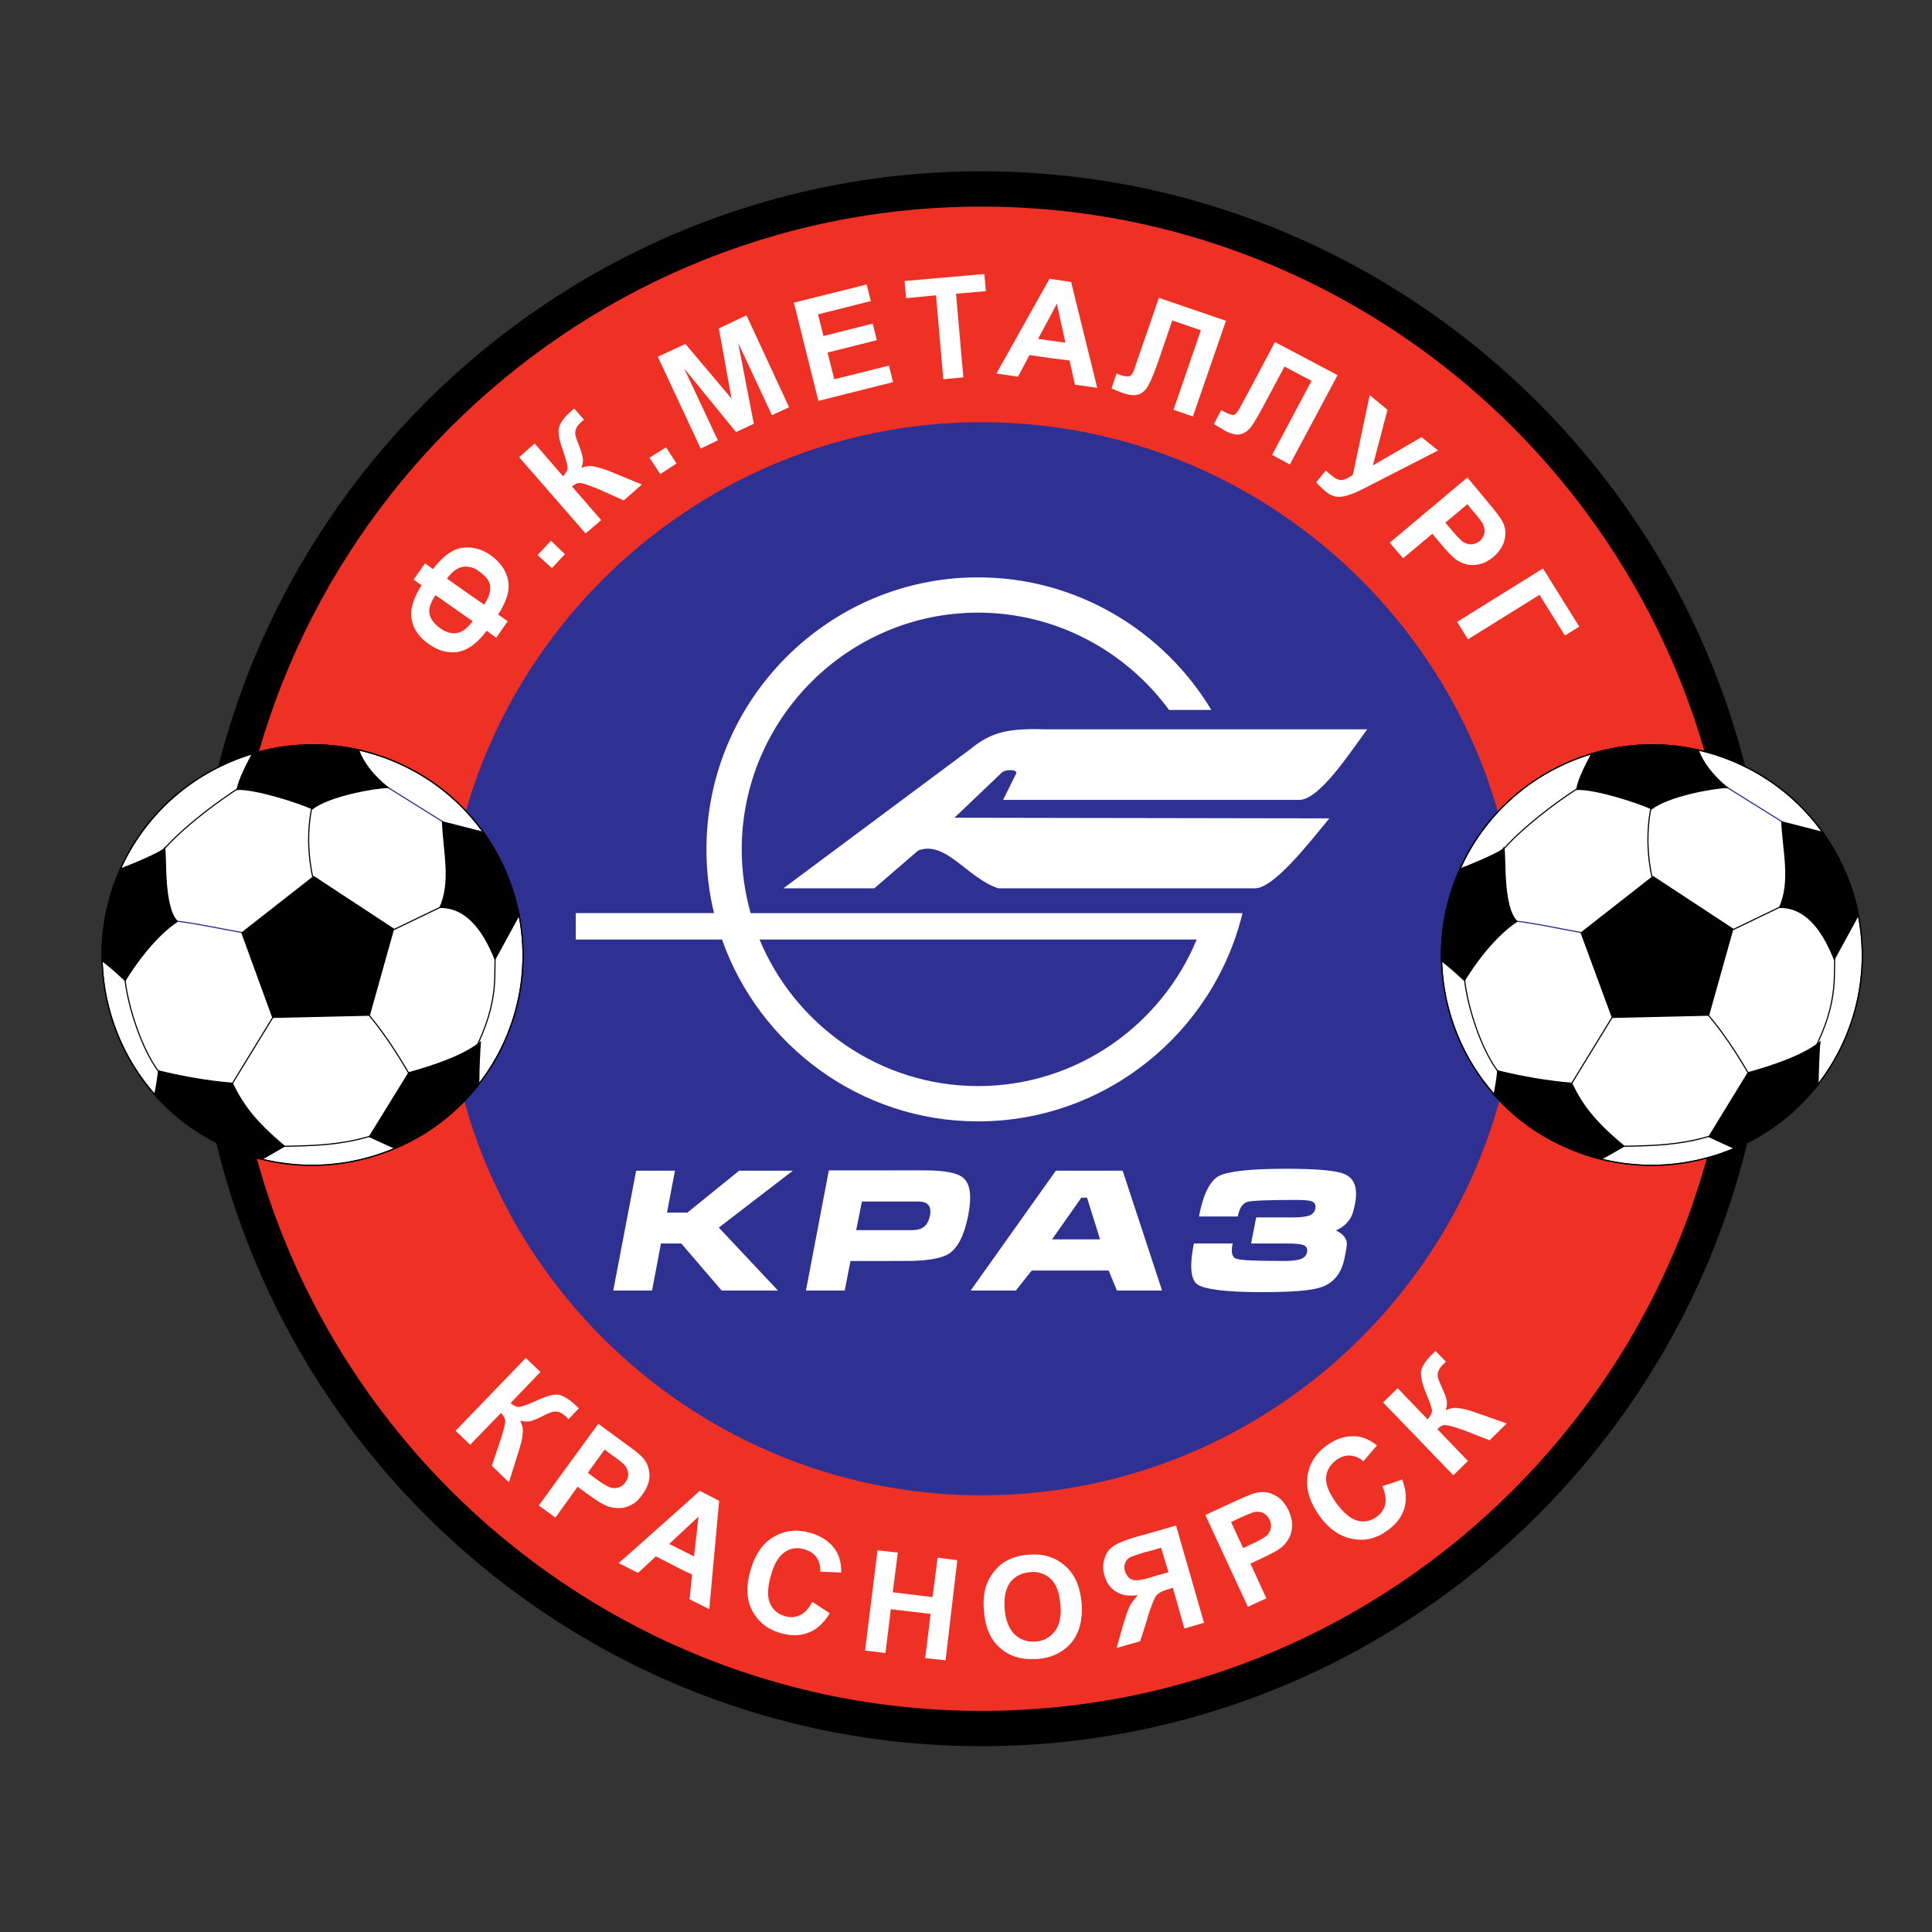 <?xml version="1.0" encoding="iso-8859-1"?>
<!-- Generator: Adobe Illustrator 24.0.1, SVG Export Plug-In . SVG Version: 6.00 Build 0)  -->
<svg version="1.1" id="Layer_1" xmlns="http://www.w3.org/2000/svg" xmlns:xlink="http://www.w3.org/1999/xlink" x="0px" y="0px"
	 viewBox="0 0 660 660" style="enable-background:new 0 0 660 660;" xml:space="preserve">
<rect x="0" y="0" width="660" height="660" fill="#333333" stroke="none"/>
<g>
	<path d="M335.287,596.522c148.159,0,269.055-120.894,269.055-268.945c0-148.159-120.896-269.055-269.055-269.055
		c-148.051,0-268.838,120.896-268.838,269.055C66.449,475.628,187.235,596.522,335.287,596.522z"/>
	<path style="fill:#EE3124;" d="M335.287,584.468c141.534,0,256.997-115.465,256.997-256.891
		c0-141.532-115.463-256.997-256.997-256.997c-141.426,0-256.781,115.464-256.781,256.997
		C78.505,469.003,193.86,584.468,335.287,584.468z"/>
	<path style="fill:#2E3192;" d="M335.287,510.821c101.019,0,183.463-82.335,183.463-183.244
		c0-101.018-82.444-183.353-183.463-183.353c-100.802,0-183.245,82.335-183.245,183.353
		C152.042,428.486,234.485,510.821,335.287,510.821z"/>
	<g>
		<path style="fill:#FFFFFF;stroke:#000000;stroke-width:0.386;" d="M594.022,260.884c36.064,16.293,52.14,59.09,35.738,95.154
			c-16.294,35.954-59.091,52.027-95.154,35.626c-36.062-16.185-52.136-58.982-35.736-95.043
			C515.164,260.558,557.96,244.481,594.022,260.884L594.022,260.884L594.022,260.884L594.022,260.884z"/>
		<path style="fill:none;stroke:#000000;stroke-width:0.386;" d="M594.022,260.884c36.064,16.293,52.14,59.09,35.738,95.154
			c-16.294,35.954-59.091,52.027-95.154,35.626c-36.062-16.185-52.136-58.982-35.736-95.043
			C515.164,260.558,557.96,244.481,594.022,260.884L594.022,260.884L594.022,260.884L594.022,260.884z"/>
		<g>
			<path style="fill:none;stroke:#2E3192;stroke-width:0.386;" d="M541.342,318.779c-9.344-1.63-19.77-4.02-25.635-4.237"/>
		</g>
		<g>
			<path style="fill:none;stroke:#000000;stroke-width:0.386;" d="M582.399,345.393c8.256,9.449,13.471,19.006,16.078,23.243"/>
		</g>
		<g>
			<path style="fill:none;stroke:#000000;stroke-width:0.386;" d="M540.038,268.707c-7.385,4.343-24.005,16.942-28.786,24.546"/>
		</g>
		<g>
			<path style="fill:none;stroke:#000000;stroke-width:0.386;" d="M564.585,273.484c-2.713,10.319-1.629,21.182,0.325,28.459"/>
		</g>
		<g>
			<line style="fill:none;stroke:#2E3192;stroke-width:0.386;" x1="586.745" y1="266.967" x2="610.425" y2="281.74"/>
		</g>
		<g>
			<line style="fill:none;stroke:#000000;stroke-width:0.386;" x1="610.751" y1="308.568" x2="587.504" y2="319.758"/>
		</g>
		<g>
			<path style="fill:none;stroke:#000000;stroke-width:0.386;" d="M626.935,324.319c-0.869,7.929,1.847,17.053-7.604,35.194"/>
		</g>
		<g>
			<path style="fill:none;stroke:#000000;stroke-width:0.386;" d="M552.313,391.664c10.319-0.325,24.331,0.109,37.691-5.757"/>
		</g>
		<g>
			<line style="fill:none;stroke:#000000;stroke-width:0.386;" x1="552.313" y1="344.957" x2="536.345" y2="371.026"/>
		</g>
		<g>
			<path style="fill:none;stroke:#000000;stroke-width:0.386;" d="M500.173,331.923c0,8.255,5.54,28.024,13.252,36.063"/>
		</g>
		<g>
			<path d="M510.385,373.96c0.759-3.802,1.302-7.387,1.195-8.149c8.904,2.174,17.379,3.584,25.308,4.238
				c3.367,6.951,7.277,12.708,17.922,21.506l0,0l0,0l-7.822,4.454l0,0l0,0c-4.126-0.978-8.363-2.499-12.382-4.345
				C525.048,387.537,516.9,381.346,510.385,373.96L510.385,373.96L510.385,373.96L510.385,373.96L510.385,373.96z M492.461,327.468
				v-2.605c0.109-9.449,2.173-18.901,6.3-28.026c5.323-1.955,14.664-6.083,14.989-7.059c0.654,3.042-0.541,20.096,4.454,24.981
				c-7.819,5.105-14.882,15.099-17.922,20.206c-3.368-3.15-5.648-5.107-7.822-6.735l0,0l0,0l0,0
				C492.461,328.011,492.461,327.686,492.461,327.468L492.461,327.468z M622.698,284.346c5.974,8.474,10.212,18.031,12.167,28.242
				l0,0l0,0l-8.254,15.098l0,0l0,0c-4.456-11.188-10.429-17.813-18.684-17.706c4.018-8.798,1.193-19.443,0.759-29.219l0,0l0,0
				L622.698,284.346L622.698,284.346L622.698,284.346L622.698,284.346z M621.069,370.483c-7.604,9.775-17.487,17.163-28.458,21.833
				c-2.607-1.088-5.214-2.392-8.799-4.02l0,0l0,0l13.361-21.833l0,0l0,0c7.278-2.064,18.248-5.431,24.546-10.426
				C621.504,357.121,621.179,364.184,621.069,370.483L621.069,370.483L621.069,370.483L621.069,370.483L621.069,370.483z
				 M543.73,257.517c11.624-3.476,24.116-4.128,36.389-1.304c1.52,4.236,4.887,8.69,9.885,12.818
				c-4.236,0-20.094,2.824-25.743,7.278c-5.214-2.39-19.66-6.952-25.636-6.627C539.169,266.315,541.559,261.645,543.73,257.517
				L543.73,257.517L543.73,257.517L543.73,257.517L543.73,257.517z M564.695,299.446l27.262,17.921l-8.254,29.437l-32.912,0.761
				l-10.644-28.895L564.695,299.446L564.695,299.446L564.695,299.446z"/>
			<path style="fill:none;stroke:#000000;stroke-width:0.386;" d="M510.385,373.96c0.759-3.802,1.302-7.387,1.195-8.149
				c8.904,2.174,17.379,3.584,25.308,4.238c3.367,6.951,7.277,12.708,17.922,21.506l0,0l0,0l-7.822,4.454l0,0l0,0
				c-4.126-0.978-8.363-2.499-12.382-4.345C525.048,387.537,516.9,381.346,510.385,373.96L510.385,373.96L510.385,373.96
				L510.385,373.96L510.385,373.96z M622.698,284.346c5.974,8.474,10.212,18.031,12.167,28.242l0,0l0,0l-8.254,15.098l0,0l0,0
				c-4.456-11.188-10.429-17.813-18.684-17.706c4.018-8.798,1.193-19.443,0.759-29.219l0,0l0,0L622.698,284.346L622.698,284.346
				L622.698,284.346L622.698,284.346z M621.069,370.483c-7.604,9.775-17.487,17.163-28.458,21.833
				c-2.607-1.088-5.214-2.392-8.799-4.02l0,0l0,0l13.361-21.833l0,0l0,0c7.278-2.064,18.248-5.431,24.546-10.426
				C621.504,357.121,621.179,364.184,621.069,370.483L621.069,370.483L621.069,370.483L621.069,370.483L621.069,370.483z
				 M492.461,328.23c-0.325-10.538,1.738-21.181,6.3-31.393c5.323-1.955,14.664-6.083,14.989-7.059
				c0.654,3.042-0.541,20.096,4.454,24.981c-7.819,5.105-14.882,15.099-17.922,20.206
				C496.915,331.815,494.634,329.858,492.461,328.23L492.461,328.23L492.461,328.23L492.461,328.23L492.461,328.23z M543.73,257.517
				c11.624-3.476,24.116-4.128,36.389-1.304c1.52,4.236,4.887,8.69,9.885,12.818c-4.236,0-20.094,2.824-25.743,7.278
				c-5.214-2.39-19.66-6.952-25.636-6.627C539.169,266.315,541.559,261.645,543.73,257.517L543.73,257.517L543.73,257.517
				L543.73,257.517L543.73,257.517z M564.695,299.446l27.262,17.921l-8.254,29.437l-32.912,0.761l-10.644-28.895L564.695,299.446
				L564.695,299.446L564.695,299.446z"/>
		</g>
	</g>
	<g>
		<path style="fill:#FFFFFF;stroke:#000000;stroke-width:0.386;" d="M136.509,260.884c36.061,16.293,52.137,59.09,35.735,95.154
			c-16.4,35.954-59.198,52.027-95.26,35.626c-36.063-16.185-52.03-58.982-35.737-95.043
			C57.65,260.558,100.448,244.481,136.509,260.884L136.509,260.884L136.509,260.884L136.509,260.884z"/>
		<path style="fill:none;stroke:#000000;stroke-width:0.386;" d="M136.509,260.884c36.061,16.293,52.137,59.09,35.735,95.154
			c-16.4,35.954-59.198,52.027-95.26,35.626c-36.063-16.185-52.03-58.982-35.737-95.043
			C57.65,260.558,100.448,244.481,136.509,260.884L136.509,260.884L136.509,260.884L136.509,260.884z"/>
		<g>
			<path style="fill:none;stroke:#2E3192;stroke-width:0.386;" d="M83.828,318.779c-9.343-1.63-19.879-4.02-25.636-4.237"/>
		</g>
		<g>
			<path style="fill:none;stroke:#000000;stroke-width:0.386;" d="M124.886,345.393c8.146,9.449,13.361,19.006,15.968,23.243"/>
		</g>
		<g>
			<path style="fill:none;stroke:#000000;stroke-width:0.386;" d="M82.416,268.707c-7.278,4.343-24.007,16.942-28.786,24.546"/>
		</g>
		<g>
			<path style="fill:none;stroke:#000000;stroke-width:0.386;" d="M107.073,273.484c-2.716,10.319-1.63,21.182,0.324,28.459"/>
		</g>
		<g>
			<line style="fill:none;stroke:#2E3192;stroke-width:0.386;" x1="129.231" y1="266.967" x2="152.911" y2="281.74"/>
		</g>
		<g>
			<line style="fill:none;stroke:#000000;stroke-width:0.386;" x1="153.237" y1="308.568" x2="129.991" y2="319.758"/>
		</g>
		<g>
			<path style="fill:none;stroke:#000000;stroke-width:0.386;" d="M169.312,324.319c-0.869,7.929,1.847,17.053-7.495,35.194"/>
		</g>
		<g>
			<path style="fill:none;stroke:#000000;stroke-width:0.386;" d="M94.798,391.664c10.318-0.325,24.223,0.109,37.691-5.757"/>
		</g>
		<g>
			<line style="fill:none;stroke:#000000;stroke-width:0.386;" x1="94.798" y1="344.957" x2="78.831" y2="371.026"/>
		</g>
		<g>
			<path style="fill:none;stroke:#000000;stroke-width:0.386;" d="M42.551,331.923c0,8.255,5.649,27.915,13.252,36.063"/>
		</g>
		<g>
			<path d="M52.869,373.96c0.761-3.802,1.306-7.387,1.197-8.149c8.907,2.174,17.27,3.584,25.309,4.238
				c3.367,6.951,7.276,12.708,17.814,21.506l0,0l0,0l-7.713,4.454l0,0l0,0c-4.235-0.978-8.364-2.499-12.491-4.345
				C67.534,387.537,59.388,381.346,52.869,373.96L52.869,373.96L52.869,373.96L52.869,373.96L52.869,373.96z M34.838,327.468v-2.497
				c0.219-9.45,2.282-19.009,6.3-28.133c5.433-1.955,14.666-6.083,15.1-7.059c0.651,3.042-0.542,20.096,4.345,24.981
				c-7.713,5.105-14.772,15.099-17.815,20.206c-3.365-3.15-5.647-5.107-7.82-6.735l0,0l0,0l0,0
				C34.838,327.903,34.838,327.686,34.838,327.468L34.838,327.468z M165.185,284.346c5.974,8.474,10.101,18.14,12.166,28.242l0,0
				l0,0l-8.254,15.098l0,0l0,0c-4.454-11.188-10.538-17.813-18.792-17.706c4.02-8.798,1.195-19.443,0.87-29.219l0,0l0,0
				L165.185,284.346L165.185,284.346L165.185,284.346L165.185,284.346z M163.556,370.483c-7.603,9.775-17.488,17.163-28.568,21.833
				c-2.498-1.088-5.106-2.392-8.797-4.02l0,0l0,0l13.469-21.833l0,0l0,0c7.277-2.064,18.249-5.431,24.44-10.426
				C163.99,357.121,163.556,364.184,163.556,370.483L163.556,370.483L163.556,370.483L163.556,370.483L163.556,370.483z
				 M86.217,257.517c11.621-3.476,24.114-4.128,36.28-1.304c1.519,4.236,4.886,8.69,9.992,12.818
				c-4.236,0-20.204,2.824-25.743,7.278c-5.323-2.39-19.769-6.952-25.742-6.627C81.654,266.315,84.045,261.645,86.217,257.517
				L86.217,257.517L86.217,257.517L86.217,257.517L86.217,257.517z M107.181,299.446l27.263,17.921l-8.254,29.437l-33.021,0.761
				L82.632,318.67L107.181,299.446L107.181,299.446L107.181,299.446z"/>
			<path style="fill:none;stroke:#000000;stroke-width:0.386;" d="M52.869,373.96c0.761-3.802,1.306-7.387,1.197-8.149
				c8.907,2.174,17.27,3.584,25.309,4.238c3.367,6.951,7.276,12.708,17.814,21.506l0,0l0,0l-7.713,4.454l0,0l0,0
				c-4.235-0.978-8.364-2.499-12.491-4.345C67.534,387.537,59.388,381.346,52.869,373.96L52.869,373.96L52.869,373.96L52.869,373.96
				L52.869,373.96z M165.185,284.346c5.974,8.474,10.101,18.14,12.166,28.242l0,0l0,0l-8.254,15.098l0,0l0,0
				c-4.454-11.188-10.538-17.813-18.792-17.706c4.02-8.798,1.195-19.443,0.87-29.219l0,0l0,0L165.185,284.346L165.185,284.346
				L165.185,284.346L165.185,284.346z M163.556,370.483c-7.603,9.775-17.488,17.163-28.568,21.833
				c-2.498-1.088-5.106-2.392-8.797-4.02l0,0l0,0l13.469-21.833l0,0l0,0c7.277-2.064,18.249-5.431,24.44-10.426
				C163.99,357.121,163.556,364.184,163.556,370.483L163.556,370.483L163.556,370.483L163.556,370.483L163.556,370.483z
				 M34.947,328.23c-0.324-10.538,1.63-21.181,6.191-31.393c5.433-1.955,14.666-6.083,15.1-7.059
				c0.651,3.042-0.542,20.096,4.345,24.981c-7.713,5.105-14.772,15.099-17.815,20.206C39.402,331.815,37.12,329.858,34.947,328.23
				L34.947,328.23L34.947,328.23L34.947,328.23L34.947,328.23z M86.217,257.517c11.621-3.476,24.114-4.128,36.28-1.304
				c1.519,4.236,4.886,8.69,9.992,12.818c-4.236,0-20.204,2.824-25.743,7.278c-5.323-2.39-19.769-6.952-25.742-6.627
				C81.654,266.315,84.045,261.645,86.217,257.517L86.217,257.517L86.217,257.517L86.217,257.517L86.217,257.517z M107.181,299.446
				l27.263,17.921l-8.254,29.437l-33.021,0.761L82.632,318.67L107.181,299.446L107.181,299.446L107.181,299.446z"/>
		</g>
	</g>
	<path style="fill:#FFFFFF;" d="M170.181,209.941l3.259,2.281l-3.91,5.648l-3.258-2.391c-2.065,2.716-4.13,4.671-6.191,5.866v-7.495
		c0.433-0.434,0.977-1.085,1.411-1.629l-1.411-0.98v-8.363l5.322,3.693c0.978-1.521,1.629-2.932,1.954-4.345
		c0.219-1.52,0.109-2.714-0.434-3.694c-0.542-1.084-1.629-2.17-3.258-3.365c-1.195-0.87-2.389-1.413-3.584-1.52v-6.627
		c2.606,0.108,5.213,0.978,7.604,2.714c3.148,2.283,5.104,4.997,5.864,8.257c0.108,0.651,0.216,1.411,0.216,2.061v0.11
		C173.765,202.988,172.57,206.247,170.181,209.941z M160.081,221.346c-1.304,0.759-2.607,1.195-3.912,1.412
		c-3.366,0.435-6.626-0.544-9.666-2.716c-3.26-2.282-5.214-4.996-5.867-8.365c-0.651-3.365,0.544-7.276,3.369-11.73l-2.716-1.955
		l3.911-5.54l2.714,1.955c3.368-4.453,6.735-6.842,10.102-7.277c0.653-0.108,1.412-0.108,2.065-0.108v6.627
		c-2.717-0.436-5.106,0.868-7.387,4.017l7.387,5.215v8.363l-11.297-7.928c-1.629,2.389-2.391,4.562-2.063,6.301
		c0.325,1.846,1.629,3.584,3.801,5.105c3.585,2.389,6.735,2.171,9.56-0.87V221.346z"/>
	<polygon style="fill:#FFFFFF;" points="188.538,194.081 183.652,189.629 188.212,184.741 192.992,189.302 	"/>
	<path style="fill:#FFFFFF;" d="M177.351,156.172l5.322-4.67l9.667,11.188c1.087-1.195,1.521-2.173,1.521-3.041
		c0-0.87-0.544-2.717-1.521-5.759c-1.412-3.692-1.847-6.408-1.304-8.037c0.435-1.629,1.956-3.584,4.346-5.648
		c0.108-0.107,0.434-0.326,0.759-0.65l3.369,3.799l-0.761,0.654c-1.087,0.976-1.738,1.735-1.955,2.497
		c-0.328,0.652-0.328,1.412-0.217,2.282c0.217,0.759,0.759,2.278,1.629,4.56c0.434,1.194,0.759,2.173,0.868,3.151
		c0.217,0.867,0,2.063-0.434,3.367c1.412-0.65,2.934-0.871,4.564-0.435c1.736,0.327,3.8,0.979,6.299,2.064l9.775,4.019l-6.191,5.429
		l-9.016-4.018c-0.108-0.107-0.435-0.217-0.761-0.326c-0.107,0-0.76-0.217-1.737-0.651c-1.739-0.651-3.042-0.978-3.804-0.978
		c-0.651,0.108-1.411,0.434-2.388,1.195l9.993,11.514l-5.323,4.562L177.351,156.172z"/>
	<polygon style="fill:#FFFFFF;" points="225.578,161.929 221.886,156.391 227.534,152.807 231.118,158.346 	"/>
	<polygon style="fill:#FFFFFF;" points="239.374,153.241 224.71,121.848 234.159,117.505 249.91,136.187 245.564,112.182 
		255.015,107.728 269.569,139.12 263.705,141.835 252.192,117.178 257.514,144.767 251.431,147.593 233.726,125.868 
		245.238,150.417 	"/>
	<polygon style="fill:#FFFFFF;" points="279.563,136.948 271.198,103.384 296.073,97.19 297.485,102.839 279.454,107.401 
		281.3,114.788 298.138,110.553 299.55,116.2 282.712,120.438 284.996,129.562 303.676,124.891 305.09,130.54 	"/>
	<polygon style="fill:#FFFFFF;" points="322.25,129.562 319.754,100.886 309.543,101.861 309.001,95.997 336.265,93.608 
		336.806,99.472 326.596,100.342 329.096,128.911 	"/>
	<path style="fill:#FFFFFF;" d="M374.825,132.494l-7.605-1.088l-1.845-8.254l-6.084-0.759v-5.976l4.671,0.652l-2.932-13.359
		l-1.739,3.366v-11.73l6.625,0.977L374.825,132.494z M359.292,122.393l-7.604-1.087l-3.91,7.386l-7.387-1.085l18.141-32.37
		l0.76,0.108v11.73l-4.67,8.691l4.67,0.65V122.393z"/>
	<path style="fill:#FFFFFF;" d="M395.896,101.754l22.919,7.82l-11.297,32.695l-6.625-2.28l9.341-27.155l-9.775-3.369l-4.779,14.014
		c-1.413,3.908-2.499,6.732-3.369,8.146c-0.761,1.521-1.846,2.499-3.149,3.04c-1.412,0.545-3.15,0.435-5.325-0.324
		c-0.758-0.217-2.17-0.87-4.125-1.63l1.738-5.104l1.412,0.542c1.411,0.433,2.389,0.542,3.041,0.325
		c0.543-0.218,1.195-0.978,1.629-2.499l1.954-5.647L395.896,101.754z"/>
	<path style="fill:#FFFFFF;" d="M435.544,116.852l21.397,11.297l-16.293,30.522l-6.083-3.258l13.47-25.309l-9.232-4.887
		l-6.954,13.034c-1.953,3.692-3.476,6.192-4.453,7.603c-1.085,1.305-2.28,2.173-3.692,2.499c-1.412,0.326-3.148-0.11-5.213-1.194
		c-0.653-0.435-1.955-1.195-3.802-2.281l2.499-4.779l1.411,0.761c1.305,0.649,2.283,0.976,2.824,0.868
		c0.653-0.108,1.304-0.868,2.065-2.281l2.824-5.215L435.544,116.852z"/>
	<path style="fill:#FFFFFF;" d="M467.913,134.992l6.083,4.998l-4.998,19.006l16.62-9.666l5.647,4.561l-25.633,13.145
		c-2.717,1.413-5.106,2.279-7.063,2.607c-1.955,0.326-3.801-0.218-5.43-1.521c-1.521-1.303-2.714-2.389-3.475-3.367l3.258-4.02
		c0.761,0.651,1.411,1.305,2.064,1.739c1.195,1.085,2.283,1.521,3.258,1.521c0.87,0,2.173-0.544,3.911-1.739L467.913,134.992z"/>
	<path style="fill:#FFFFFF;" d="M500.498,163.776l0.76-0.651l7.17,8.581c2.716,3.257,4.452,5.54,4.996,6.735
		c0.87,1.847,1.086,3.801,0.546,5.975c-0.436,2.062-1.74,4.018-3.802,5.864c-1.632,1.304-3.262,2.173-4.891,2.499
		c-1.63,0.325-3.04,0.325-4.451,0c-0.109-0.108-0.219-0.108-0.329-0.108v-7.17c0.76,0.326,1.524,0.545,2.39,0.435
		c0.87-0.108,1.739-0.435,2.609-1.085c0.87-0.87,1.519-1.848,1.629-2.933c0.108-1.086-0.11-2.065-0.653-3.15
		c-0.435-0.652-1.411-2.064-3.042-3.911l-2.173-2.607l-0.76,0.652V163.776z M474.757,185.392l25.741-21.616v9.124l-6.734,5.648
		l2.499,2.933c1.739,2.064,3.039,3.368,3.91,3.911c0.109,0,0.219,0,0.325,0.108v7.17c-1.302-0.434-2.389-0.979-3.258-1.629
		c-1.302-1.087-3.041-2.824-4.996-5.214l-2.934-3.476l-9.992,8.364L474.757,185.392z"/>
	<polygon style="fill:#FFFFFF;" points="527.112,194.191 539.495,214.068 534.606,217.109 525.917,203.206 501.477,218.413 
		497.784,212.439 	"/>
	<path style="fill:#FFFFFF;" d="M476.386,520.814v-14.446l2.606-0.978c1.412,3.692,1.629,6.952,0.761,9.885
		C479.101,517.339,478.015,519.185,476.386,520.814L476.386,520.814z M476.386,483.123v-7.821l1.085-1.086l10.209,10.646
		c1.089-1.194,1.522-2.281,1.522-3.042c-0.107-0.868-0.759-2.823-1.955-5.648c-1.521-3.692-2.065-6.408-1.739-8.038
		c0.435-1.737,1.847-3.692,4.129-5.864c0.107-0.11,0.325-0.329,0.759-0.761l3.585,3.69l-0.761,0.654
		c-1.087,1.085-1.629,1.847-1.847,2.606c-0.327,0.761-0.327,1.521-0.109,2.282c0.217,0.761,0.87,2.282,1.849,4.453
		c0.541,1.195,0.868,2.173,1.084,3.15c0.22,0.868,0.11,2.061-0.326,3.475c1.411-0.759,2.933-1.086,4.563-0.759
		c1.738,0.217,3.802,0.759,6.408,1.737l9.885,3.477l-5.866,5.756l-9.124-3.584c-0.218,0-0.436-0.11-0.87-0.217
		c-0.108-0.11-0.65-0.217-1.738-0.652c-1.848-0.543-3.041-0.761-3.802-0.761c-0.65,0.11-1.52,0.544-2.281,1.414l10.428,10.862
		l-4.996,4.888L476.386,483.123z M476.386,475.302v7.821l-3.91-4.02L476.386,475.302L476.386,475.302z M476.386,506.369v14.446
		c-0.761,0.761-1.521,1.412-2.497,2.065c-3.695,2.716-7.606,3.692-11.841,2.823c-4.236-0.759-8.037-3.367-11.187-7.711
		c-3.368-4.671-4.779-9.123-4.238-13.468c0.544-4.345,2.715-7.929,6.626-10.755c3.476-2.497,6.953-3.476,10.536-3.042
		c2.172,0.22,4.345,1.305,6.626,3.042l-4.671,5.43c-1.302-1.193-2.824-1.845-4.563-1.953c-1.629-0.11-3.148,0.434-4.67,1.519
		c-2.064,1.521-3.259,3.477-3.477,5.868c-0.216,2.497,0.979,5.322,3.37,8.688c2.499,3.476,4.995,5.54,7.385,6.191
		c2.39,0.544,4.563,0.11,6.626-1.411c1.411-1.087,2.389-2.499,2.823-4.238c0.326-1.736,0-3.8-0.978-6.19L476.386,506.369
		L476.386,506.369z M427.396,548.405v-13.793l5.214,11.403L427.396,548.405L427.396,548.405z M427.396,534.066v-6.517l0.762-0.326
		c2.497-1.195,4.017-2.065,4.78-2.826c0.649-0.759,1.084-1.519,1.194-2.497c0.216-0.869,0-1.847-0.435-2.716
		c-0.543-1.195-1.304-1.955-2.282-2.391c-0.977-0.434-2.064-0.434-3.15-0.215c-0.217,0.107-0.543,0.215-0.869,0.325v-6.408
		c0.978-0.326,1.63-0.543,2.173-0.651c2.065-0.329,4.019-0.11,5.975,0.975c1.954,0.979,3.475,2.716,4.67,5.214
		c0.869,1.955,1.304,3.694,1.195,5.323c-0.108,1.629-0.434,3.15-1.195,4.343c-0.761,1.306-1.629,2.282-2.606,3.042
		c-1.303,0.979-3.475,2.172-6.3,3.477L427.396,534.066z M427.396,510.496v6.408c-0.867,0.326-2.171,0.87-3.801,1.629l-3.039,1.412
		l4.126,8.907l2.714-1.303v6.517l-0.216,0.11l0.216,0.436v13.793l-1.085,0.542l-14.556-31.392l10.102-4.67
		C424.139,511.8,425.986,511.039,427.396,510.496L427.396,510.496z M391.662,553.944v-14.663c0.65-0.218,1.521-0.434,2.499-0.761
		l4.996-1.412l-2.499-8.364l-4.996,1.413v-6.084l10.102-2.933l9.558,33.239l-6.733,1.955l-3.912-13.903l-1.412,0.435
		c-2.064,0.543-3.475,1.304-4.236,2.171c-0.651,0.87-1.629,3.259-2.823,6.952L391.662,553.944z M391.662,524.073v6.084h-0.217
		c-2.608,0.759-4.345,1.412-5.215,1.738c-0.759,0.326-1.412,0.978-1.738,1.848c-0.434,0.87-0.544,1.845-0.218,2.932
		c0.435,1.195,0.979,2.063,1.739,2.607c0.761,0.434,1.629,0.651,2.606,0.542c0.544,0,1.629-0.217,3.043-0.542v14.663l-2.175,6.735
		l-8.036,2.281l2.171-7.712c0.87-2.933,1.63-5.105,2.282-6.517c0.653-1.195,1.629-2.499,2.824-3.802
		c-3.258,0.435-5.755,0-7.603-1.304c-1.956-1.194-3.151-3.04-3.801-5.322c-0.654-2.063-0.654-4.019,0-5.865
		c0.541-1.847,1.519-3.259,3.04-4.235c1.52-1.088,4.02-2.065,7.278-3.043L391.662,524.073L391.662,524.073z M352.773,566.762v-5.975
		c0.325,0,0.654,0,1.088,0c2.714-0.217,4.886-1.411,6.516-3.584c1.63-2.173,2.283-5.214,1.847-9.234
		c-0.325-3.91-1.412-6.842-3.258-8.58c-1.738-1.629-3.803-2.389-6.193-2.389v-5.975c4.345-0.109,8.039,1.195,10.973,3.802
		c3.365,2.823,5.213,7.059,5.756,12.708c0.434,5.54-0.652,9.994-3.367,13.469c-2.824,3.368-6.734,5.323-11.732,5.757
		C353.861,566.762,353.317,566.762,352.773,566.762z M352.773,531.025V537c-0.324,0-0.649,0-0.975,0.107
		c-2.934,0.217-5.106,1.412-6.736,3.477c-1.522,2.171-2.174,5.213-1.846,9.124c0.324,3.91,1.519,6.842,3.476,8.69
		c1.737,1.629,3.802,2.389,6.081,2.389v5.975c-4.452,0.108-8.038-1.086-10.969-3.692c-3.369-2.826-5.215-6.952-5.648-12.493
		c-0.326-3.475-0.109-6.517,0.759-8.907c0.653-1.847,1.521-3.476,2.824-4.996c1.195-1.52,2.608-2.716,4.128-3.476
		c2.062-1.195,4.454-1.846,7.277-2.065C351.688,531.134,352.232,531.025,352.773,531.025L352.773,531.025z M233.616,536.565v-6.627
		l3.477,1.738l1.52-13.576l-4.997,4.669v-8.58l5.432-4.888l6.625,3.367l-3.366,37.04l-6.734-3.368l0.867-8.472L233.616,536.565
		L233.616,536.565z M277.5,547.21l5.975,3.911c-2.065,3.367-4.454,5.539-7.279,6.625c-2.824,1.087-6.082,1.195-9.558,0.108
		c-4.454-1.195-7.604-3.801-9.668-7.603c-1.955-3.801-2.173-8.364-0.651-13.577c1.521-5.54,4.235-9.45,7.929-11.623
		c3.801-2.282,7.929-2.716,12.599-1.412c4.019,1.195,7.061,3.26,8.907,6.408c1.086,1.848,1.63,4.236,1.63,7.169l-7.169-0.326
		c0.108-1.847-0.326-3.477-1.194-4.779c-0.979-1.412-2.392-2.281-4.129-2.824c-2.499-0.759-4.778-0.434-6.734,0.87
		c-2.065,1.412-3.694,4.02-4.78,7.929c-1.194,4.235-1.304,7.495-0.324,9.668c0.977,2.172,2.715,3.693,5.105,4.346
		c1.739,0.541,3.475,0.434,5.105-0.328C274.892,551.011,276.306,549.492,277.5,547.21L277.5,547.21z M295.529,563.829l4.238-34.216
		l6.951,0.76l-1.738,13.579l13.579,1.63l1.736-13.47l6.737,0.87l-4.02,34.215l-6.953-0.76l1.847-15.098l-13.58-1.629l-1.845,14.99
		L295.529,563.829z M233.616,514.189v8.58l-4.996,4.671l4.996,2.499v6.627l-9.559-4.889l-6.083,5.648l-1.304-0.651v-7.387
		L233.616,514.189L233.616,514.189z M216.671,513.537v-18.139c1.521,1.196,2.607,2.171,3.15,2.825
		c1.304,1.629,1.956,3.475,2.065,5.646c0,2.283-0.761,4.455-2.391,6.628C218.627,511.8,217.649,512.777,216.671,513.537z
		 M216.671,495.397v18.139c-0.434,0.219-0.868,0.436-1.194,0.652c-1.521,0.761-2.934,1.087-4.455,0.977
		c-1.193,0-2.28-0.216-3.367-0.542v-6.842c0.434,0.217,0.763,0.326,0.979,0.434c0.978,0.217,1.955,0.217,2.824-0.108
		c0.868-0.326,1.629-0.868,2.171-1.738c0.761-0.978,1.086-2.066,0.978-3.151c-0.108-1.085-0.651-2.063-1.412-2.933
		c-0.542-0.542-1.846-1.628-3.911-3.04l-1.629-1.195v-7.277l5.757,4.236C214.607,493.877,215.693,494.637,216.671,495.397
		L216.671,495.397z M216.671,529.287v7.387l-5.321-2.716L216.671,529.287z M190.928,476.497h0.108
		c1.63,0.435,3.694,1.629,5.975,3.908c0.108,0.11,0.326,0.328,0.759,0.654l-3.584,3.801l-0.651-0.76
		c-1.085-0.978-1.955-1.52-2.608-1.737V476.497L190.928,476.497z M207.655,488.772v7.277l-1.086-0.87l-5.756,7.929l3.041,2.282
		c1.629,1.195,2.933,1.955,3.801,2.39v6.842c-0.108-0.107-0.325-0.107-0.434-0.217c-1.63-0.651-3.693-1.956-6.191-3.801
		l-3.694-2.717l-6.409,8.907v-11.947l13.471-18.466L207.655,488.772z M179.632,463.898l4.996,4.779l-10.21,10.645
		c1.195,0.978,2.281,1.412,3.041,1.304c0.87-0.11,2.716-0.761,5.648-2.064c3.476-1.629,6.083-2.39,7.82-2.064v5.866c0,0,0,0-0.108,0
		c-0.652-0.219-1.412-0.219-2.173,0c-0.868,0.217-2.28,0.868-4.453,1.953c-1.086,0.544-2.172,0.979-3.04,1.195
		c-0.978,0.218-2.065,0.109-3.477-0.216c0.761,1.411,1.087,2.933,0.869,4.562c-0.107,1.738-0.65,3.801-1.52,6.409l-3.15,10.102
		l-5.866-5.648l3.15-9.341c0.108-0.109,0.108-0.435,0.217-0.76c0.108-0.218,0.218-0.761,0.544-1.847
		c0.542-1.847,0.759-3.042,0.649-3.801c-0.107-0.654-0.649-1.414-1.411-2.282l-10.538,10.862l-4.994-4.779L179.632,463.898
		L179.632,463.898z M190.928,504.848l-6.843,9.45l5.648,4.127l1.195-1.629V504.848z"/>
	<path style="fill:#FFFFFF;" d="M334.091,383.082c43.667,0,80.49-30.414,90.373-71.147h-12.491H387.75h-53.659v9.017h74.732
		c-12.166,29.327-41.058,50.074-74.732,50.074V383.082L334.091,383.082z M334.091,209.288c26.721,0,50.51,13.143,65.281,33.238
		h14.446c-16.293-27.047-45.945-45.295-79.727-45.295V209.288z M334.091,311.935h-77.664c-1.956-6.949-3.041-14.227-3.041-21.723
		c0-44.535,36.279-80.923,80.706-80.923v-12.057c-51.052,0-92.762,41.819-92.762,92.98c0,7.387,0.868,14.664,2.607,21.723h-47.251
		v9.017h49.966c12.708,36.061,47.142,62.13,87.439,62.13v-12.057c-33.455,0-62.458-20.747-74.622-50.074h74.622V311.935z"/>
	<path style="fill:#FFFFFF;" d="M267.614,303.464h31.066l14.991-12.927c9.45-3.584,16.728,9.45,27.373,12.927h87.767
		c6.3-0.108,18.031-14.99,25.307-23.897l-128.064-0.217l16.294-15.532c1.194-0.98,4.778-1.087,4.888,0.215l-4.563,9.233h101.126
		c6.843,0,16.946-15.533,23.246-24.112H357.337c-13.143-0.436-18.792,0.976-25.96,6.842L267.614,303.464z"/>
	<path style="fill:#FFFFFF;" d="M367.656,434.026v-10.645h8.146l-4.453-14.229h-1.956l-1.738,2.497V399.92h15.858l13.471,40.948
		h-15.425l-2.826-6.842H367.656L367.656,434.026z M429.135,415.888l-1.739,8.906h12.382c2.717,0,4.564,0.217,5.543,0.543
		c0.976,0.435,1.41,1.196,1.195,2.39c-0.22,1.194-0.98,1.955-2.174,2.389c-1.304,0.434-3.15,0.654-5.757,0.654
		c-9.341,0-14.663-0.22-16.185-0.762c-1.52-0.433-1.955-2.171-1.304-5.213h-13.252c-1.52,7.604-1.085,12.165,1.088,13.905
		c2.389,1.736,9.775,2.716,22.049,2.716c10.428,0,17.272-0.546,20.53-1.74c4.235-1.52,6.842-4.889,7.821-9.993
		c0.542-2.606,0.761-4.235,0.761-4.78c0-1.845-1.304-3.366-3.693-4.56c2.389-1.087,4.018-2.607,4.995-4.346
		c0.652-1.085,1.086-2.714,1.521-4.887c0.978-5.323-0.217-8.69-3.801-10.102c-2.933-1.195-9.558-1.739-19.985-1.739
		c-12.059,0-19.662,0.87-22.812,2.498c-3.04,1.739-5.323,6.3-6.734,13.796h13.252c0.543-2.824,1.629-4.454,3.259-4.997
		c1.736-0.435,7.169-0.651,16.51-0.651c2.717,0,4.671,0.107,5.649,0.541c0.976,0.434,1.304,1.194,1.085,2.39
		c-0.217,1.195-0.976,1.956-2.063,2.389c-1.194,0.434-3.15,0.653-5.866,0.653H429.135z M367.656,399.92v11.729l-8.254,11.732h8.254
		v10.645h-15.207l-5.432,6.842h-15.424l29.11-40.948H367.656L367.656,399.92z M305.197,430.769h4.453
		c7.061,0,11.948-0.87,14.557-2.499c3.042-2.066,5.213-6.301,6.519-12.928c1.302-6.732,0.759-10.969-1.74-13.034
		c-1.954-1.629-6.301-2.499-13.36-2.499h-10.429v10.645h8.364c1.63,0,2.715,0.327,3.367,0.978c0.87,0.761,1.087,2.065,0.761,3.91
		c-0.434,1.849-1.085,3.149-2.28,3.911c-0.87,0.652-2.173,0.977-3.694,0.977h-6.518V430.769z M217.323,399.92h13.252l-2.716,14.337
		h6.951l17.706-14.337h18.356l-25.309,19.442l20.205,21.506h-19.228l-13.794-16.075h-6.952l-3.04,16.075h-13.252L217.323,399.92
		L217.323,399.92z M305.197,399.81v10.645h-10.754l-1.955,9.775h12.708v10.539h-14.663l-1.956,10.099h-13.252l7.82-41.058H305.197z"
		/>
</g>
</svg>
